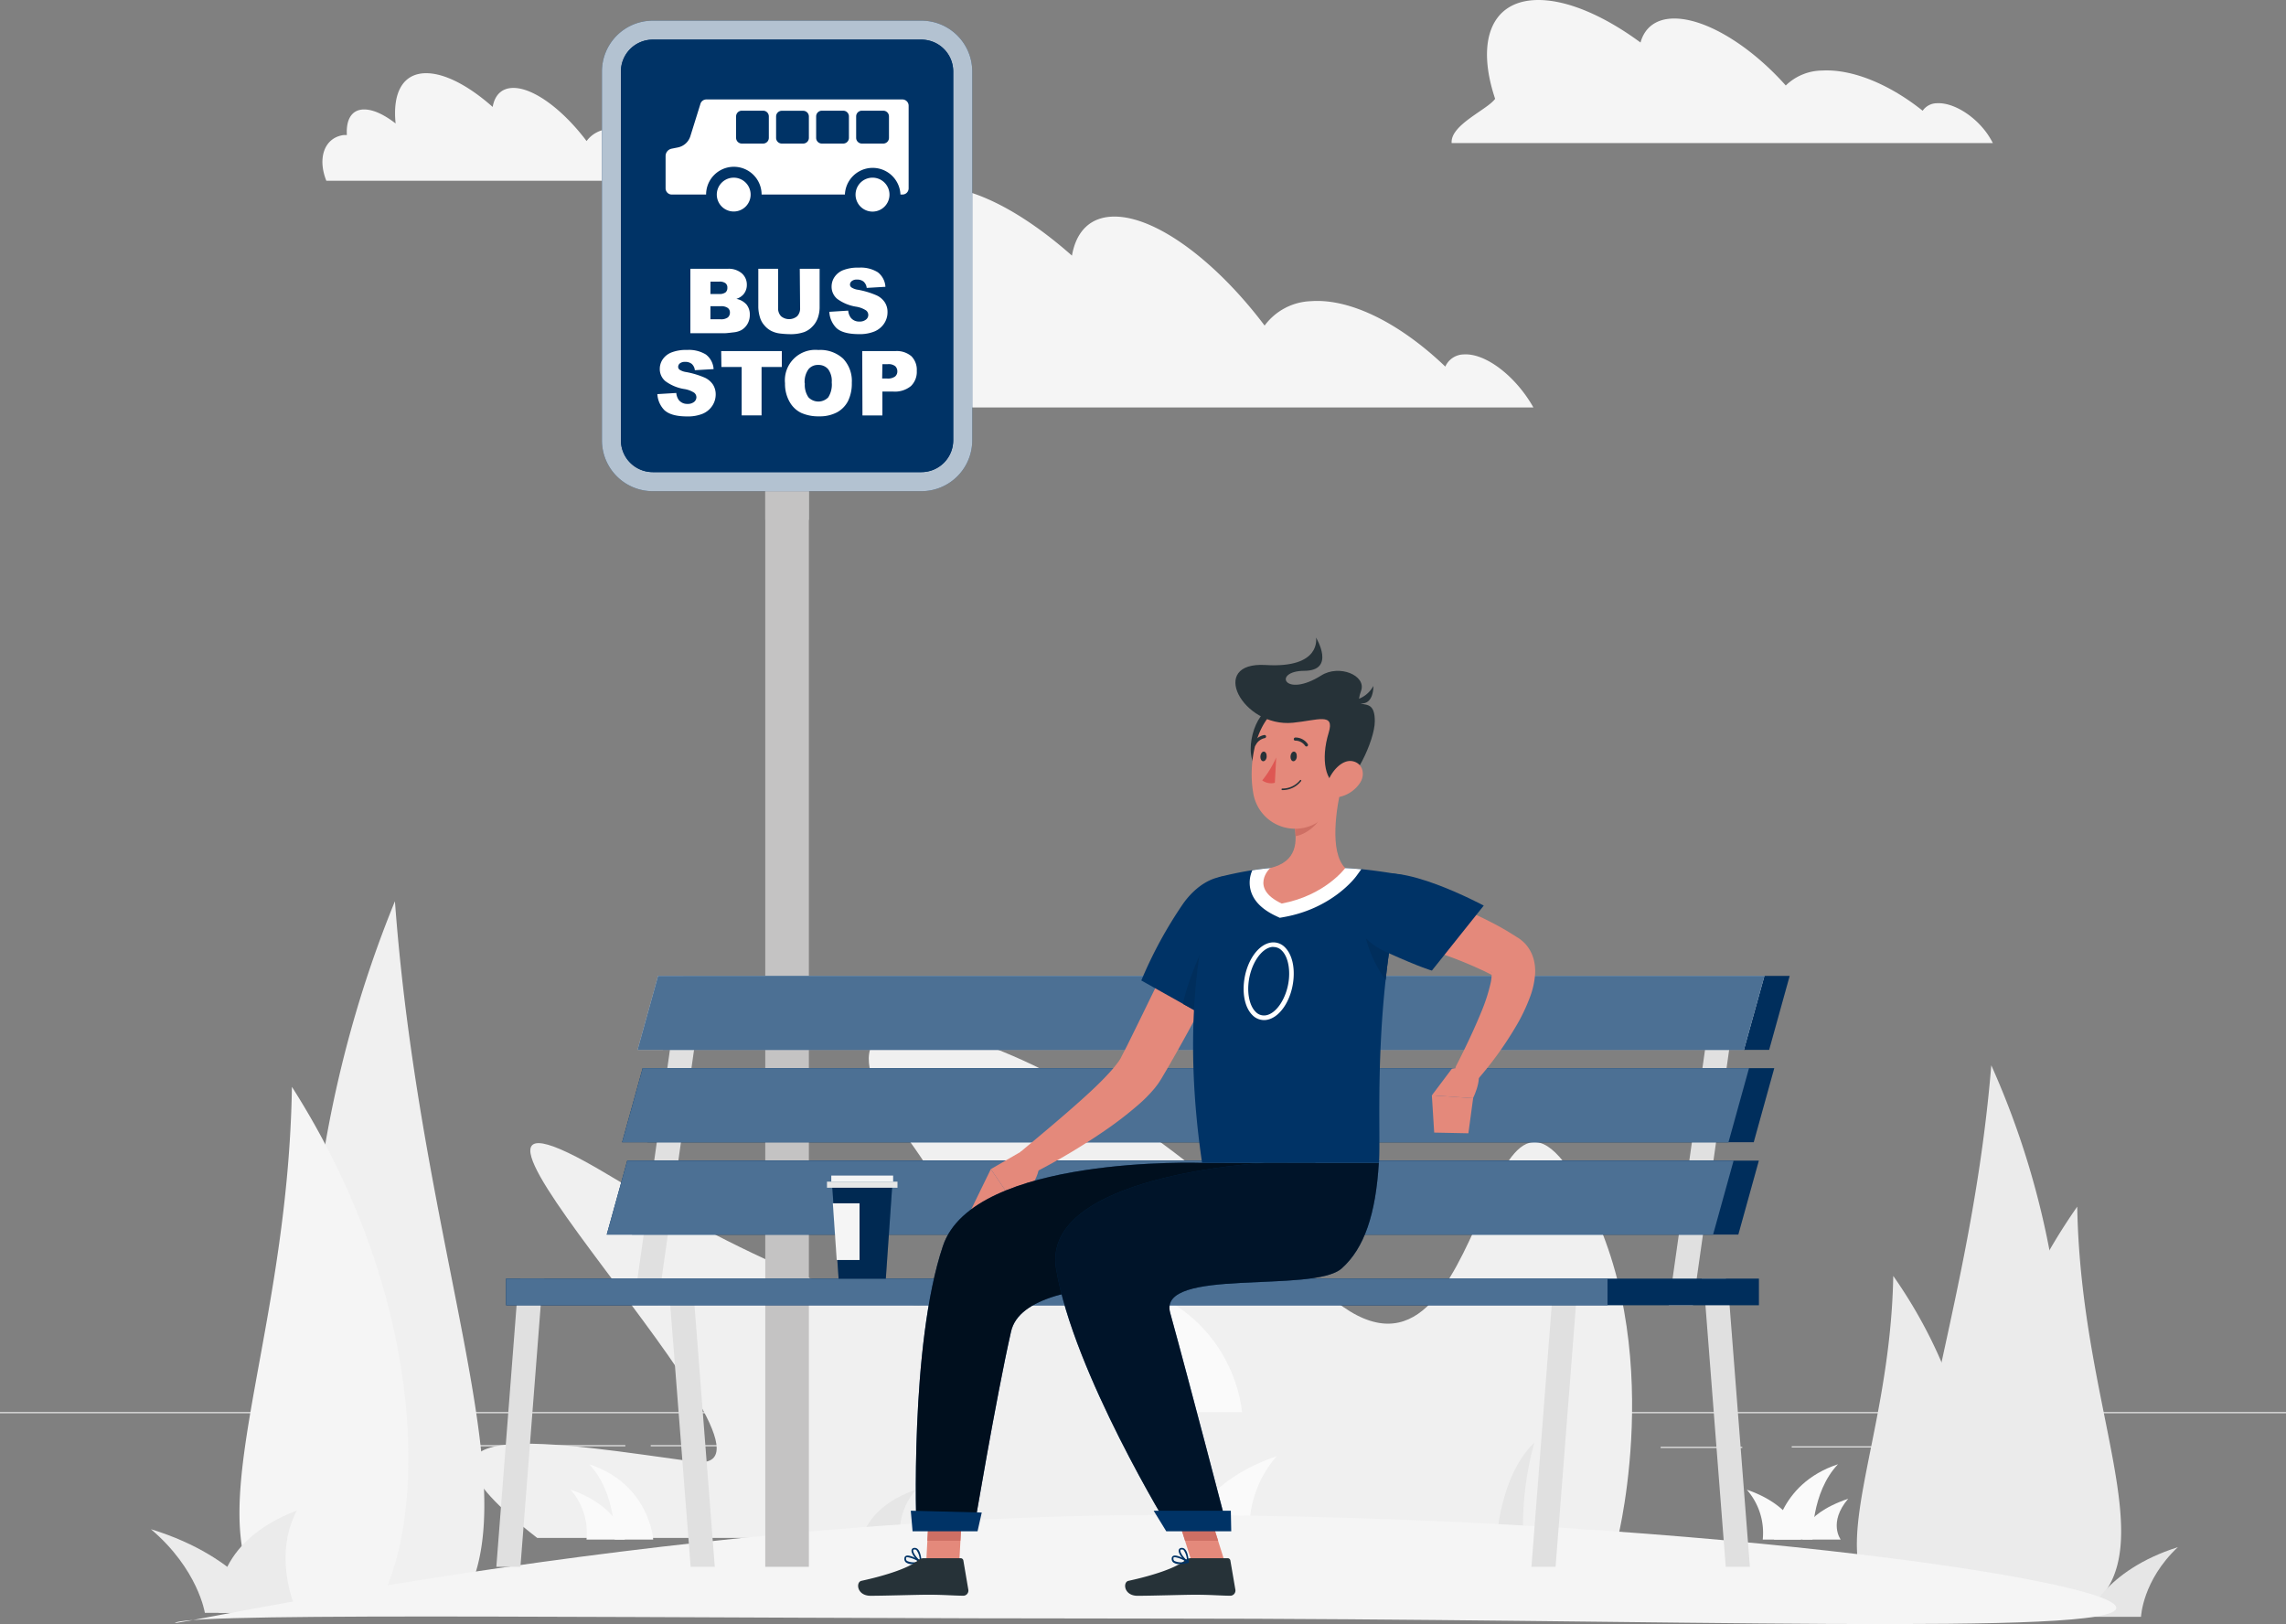 <svg xmlns="http://www.w3.org/2000/svg" width="500" height="355.218" viewBox="0 0 500 355.218">
  <rect x="0" y="0" width="500" height="355.218" fill="#808080" stroke="none"/>
  <defs>
    <style>
      .cls-1 {
        fill: #e6e6e6;
      }

      .cls-2 {
        fill: #f0f0f0;
      }

      .cls-3 {
        fill: #f5f5f5;
      }

      .cls-4 {
        fill: #ebebeb;
      }

      .cls-5 {
        fill: #fafafa;
      }

      .cls-6 {
        fill: #c4c3c3;
      }

      .cls-7 {
        fill: #036;
      }

      .cls-12, .cls-8, .cls-9 {
        fill: #fff;
      }

      .cls-16, .cls-8 {
        opacity: 0.7;
      }

      .cls-10 {
        fill: #e0e0e0;
      }

      .cls-11 {
        opacity: 0.1;
      }

      .cls-12 {
        opacity: 0.3;
      }

      .cls-13 {
        fill: #e4897b;
      }

      .cls-14 {
        fill: #263238;
      }

      .cls-15 {
        fill: #ce6f64;
      }

      .cls-17 {
        opacity: 0.6;
      }

      .cls-18 {
        fill: #de5753;
      }

      .cls-19 {
        opacity: 0.2;
      }
    </style>
  </defs>
  <g id="BusStop2" transform="translate(0 -73.55)">
    <path id="Caminho_500" data-name="Caminho 500" class="cls-1" d="M500,382.4H0v.25H500Z"/>
    <path id="Caminho_501" data-name="Caminho 501" class="cls-1" d="M381.07,390H363.22v.25h17.85Z"/>
    <path id="Caminho_502" data-name="Caminho 502" class="cls-1" d="M435.46,389.88H391.89v.25h43.57Z"/>
    <path id="Caminho_503" data-name="Caminho 503" class="cls-1" d="M309.67,394.26H244.7v.25h64.97Z"/>
    <path id="Caminho_504" data-name="Caminho 504" class="cls-1" d="M238.94,394.26H227.72v.25h11.22Z"/>
    <path id="Caminho_505" data-name="Caminho 505" class="cls-1" d="M136.78,389.63h-42v.25h42Z"/>
    <path id="Caminho_506" data-name="Caminho 506" class="cls-1" d="M172.15,389.63H142.33v.25h29.82Z"/>
    <path id="Caminho_507" data-name="Caminho 507" class="cls-1" d="M102.5,394.14H66.89v.25H102.5Z"/>
    <path id="Caminho_510" data-name="Caminho 510" class="cls-2" d="M119.2,382.4H98c-11.06-19.32-17.21-71.09-1.66-127.34A254.259,254.259,0,0,1,106,226.75C111.84,305.76,137.2,359,119.2,382.4Z" transform="translate(-19.62 43.914)"/>
    <path id="Caminho_511" data-name="Caminho 511" class="cls-3" d="M80,382.4h21.22c9.85-14.28,12.75-52.54-6.33-94.12a175.483,175.483,0,0,0-11.42-20.93C82.56,325.75,60.55,365.08,80,382.4Z" transform="translate(-19.62 43.914)"/>
    <path id="Caminho_512" data-name="Caminho 512" class="cls-2" d="M347.07,302.88c-21.52-33.37-19.08,64.95-58.63,21.26-48.58-53.67-118.3-71.66-87.83-30.57S213,348.88,136,302.88c-55.78-33.36,47.08,66.65,18.91,62.85S84.2,354.15,120.64,382.4H357S368.6,336.25,347.07,302.88Z" transform="translate(-3.142 27.52)"/>
    <path id="Caminho_513" data-name="Caminho 513" class="cls-4" d="M391.76,382.65h17.75c9.25-14.72,14.39-54.16,1.39-97a182.353,182.353,0,0,0-8.07-21.57C397.91,324.26,376.69,364.79,391.76,382.65Z" transform="translate(32.709 42.47)"/>
    <path id="Caminho_514" data-name="Caminho 514" class="cls-4" d="M424.53,382.65H406.78c-8.24-10.88-10.67-40,5.3-71.7A129.5,129.5,0,0,1,421.63,295C422.4,339.49,440.82,369.45,424.53,382.65Z" transform="translate(32.709 42.47)"/>
    <path id="Caminho_515" data-name="Caminho 515" class="cls-4" d="M379,382.65h14.68c6.81-9,8.82-33.11-4.39-59.31a106.423,106.423,0,0,0-7.9-13.19C380.72,347,365.49,371.73,379,382.65Z" transform="translate(32.709 42.47)"/>
    <path id="Caminho_516" data-name="Caminho 516" class="cls-5" d="M139,382.4s-1-7.2-11.87-10.91a14.286,14.286,0,0,1,3.48,10.91Z" transform="translate(-2.33 27.89)"/>
    <path id="Caminho_517" data-name="Caminho 517" class="cls-1" d="M190.8,382.4s1-7.2,11.87-10.91a14.345,14.345,0,0,0-3.48,10.91Z" transform="translate(-2.33 27.89)"/>
    <path id="Caminho_518" data-name="Caminho 518" class="cls-1" d="M329.69,382.4s.69-14,8.23-21.19a68.86,68.86,0,0,0-2.42,21.19Z" transform="translate(-2.33 27.89)"/>
    <path id="Caminho_519" data-name="Caminho 519" class="cls-1" d="M433.86,382.4s3.51-10.06,19.78-15.24c-7.75,7.29-8.06,15.24-8.06,15.24Z" transform="translate(22.709 44.78)"/>
    <path id="Caminho_520" data-name="Caminho 520" class="cls-4" d="M67.47,382.4S64.71,367.61,84.56,360c-5.66,10.72.13,22.4.13,22.4Z" transform="translate(-19.62 43.914)"/>
    <path id="Caminho_521" data-name="Caminho 521" class="cls-4" d="M78.5,382.4s-5.6-12.08-25.87-18.3c10.33,8.75,11.8,18.3,11.8,18.3Z" transform="translate(-19.62 43.914)"/>
    <path id="Caminho_522" data-name="Caminho 522" class="cls-5" d="M145.2,382.4s-.73-12.1-14-16.48c5.92,6.2,5.58,16.48,5.58,16.48Z" transform="translate(-2.33 27.89)"/>
    <path id="Caminho_523" data-name="Caminho 523" class="cls-5" d="M261.2,382.4s-1.67-12-19.86-18.24a23.918,23.918,0,0,1,5.83,18.24Z"/>
    <path id="Caminho_524" data-name="Caminho 524" class="cls-5" d="M261.72,382.4s1.67-12,19.86-18.24a23.918,23.918,0,0,0-5.83,18.24Z" transform="translate(-2.33 27.89)"/>
    <path id="Caminho_525" data-name="Caminho 525" class="cls-5" d="M271.65,382.4s-1.22-20.22-23.36-27.56c9.9,10.37,9.33,27.56,9.33,27.56Z"/>
    <path id="Caminho_526" data-name="Caminho 526" class="cls-5" d="M396.58,382.4s-.85-5.23,10-8.94c-4.46,5.22-1.64,8.94-1.64,8.94Z" transform="translate(-2.33 27.89)"/>
    <path id="Caminho_527" data-name="Caminho 527" class="cls-5" d="M396.27,382.4s-1-7.2-11.87-10.91a14.286,14.286,0,0,1,3.48,10.91Z" transform="translate(-2.33 27.89)"/>
    <path id="Caminho_528" data-name="Caminho 528" class="cls-5" d="M390.34,382.4s.72-12.1,14-16.48c-5.91,6.2-5.58,16.48-5.58,16.48Z" transform="translate(-2.33 27.89)"/>
    <path id="Caminho_529" data-name="Caminho 529" class="cls-3" d="M435.42,104c-2.61-4.56-7.87-8.09-11.76-7.87a3.809,3.809,0,0,0-3.13,1.64c-7.1-5.68-15.27-9.17-22-8.79a11.549,11.549,0,0,0-7.94,3.27c-7.62-8.57-17.34-14.65-24.39-14.65-4,0-6.49,2-7.38,5.25-7.82-5.76-15.86-9.3-22.34-9.3-10.33,0-13.69,9-9.46,21.61-1.69,2.38-9.84,5.7-9.51,9.68H435.88C435.73,104.56,435.59,104.28,435.42,104Z"/>
    <path id="Caminho_530" data-name="Caminho 530" class="cls-3" d="M320.12,151.07a4.489,4.489,0,0,0-4,2.66c-9.67-9.26-20.58-14.94-29.36-14.31a13.159,13.159,0,0,0-10.16,5.34c-10.51-13.95-23.61-23.84-32.84-23.84-5.25,0-8.37,3.2-9.3,8.54-10.61-9.38-21.35-15.13-29.83-15.13-10.51,0-15.15,8.84-13.7,22.45-5.07-4-10-6.29-14.1-6.29-5.61,0-8.24,4.47-7.79,11.48a10.04,10.04,0,0,0-1.46.11c-8.57,1.17-11.85,10.23-7.73,20.59H335.39C331.54,155.83,324.92,150.73,320.12,151.07Z"/>
    <path id="Caminho_531" data-name="Caminho 531" class="cls-3" d="M149.61,107.49a2.192,2.192,0,0,0-2,1.3c-4.71-4.51-10-7.28-14.31-7a6.424,6.424,0,0,0-5,2.61h0c-5.13-6.8-11.52-11.62-16-11.62-2.56,0-4.09,1.56-4.54,4.16-5.17-4.58-10.41-7.38-14.54-7.38-5.13,0-7.39,4.31-6.69,11-2.47-1.93-4.89-3.07-6.87-3.07-2.73,0-4,2.18-3.79,5.6a5.766,5.766,0,0,0-.72,0c-4.17.57-5.78,5-3.77,10h85.59C155.18,109.82,152,107.33,149.61,107.49Z"/>
    <path id="Caminho_532" data-name="Caminho 532" class="cls-3" d="M256.055,427.56c110.427,0,208.833,3.912,208.833-2.34s-98.406-20.3-208.833-20.3S34.18,430.646,40.511,428.385,145.629,427.56,256.055,427.56Z" transform="translate(-2 0)"/>
    <path id="Caminho_533" data-name="Caminho 533" class="cls-6" d="M176.92,164.41h-9.54V416.24h9.54Z"/>
    <g id="Grupo_17" data-name="Grupo 17">
      <path id="Caminho_534" data-name="Caminho 534" class="cls-6" d="M176.92,164.41h-9.54v22.84h9.54Z"/>
    </g>
    <path id="Caminho_535" data-name="Caminho 535" class="cls-7" d="M201.54,78.07H142.77a11.11,11.11,0,0,0-11.11,11.11v80.69a11.11,11.11,0,0,0,11.11,11.11h58.77a11.11,11.11,0,0,0,11.11-11.11V89.18A11.11,11.11,0,0,0,201.54,78.07Z"/>
    <path id="Caminho_536" data-name="Caminho 536" class="cls-8" d="M201.54,78.07H142.77a11.11,11.11,0,0,0-11.11,11.11v80.69a11.11,11.11,0,0,0,11.11,11.11h58.77a11.11,11.11,0,0,0,11.11-11.11V89.18A11.11,11.11,0,0,0,201.54,78.07Z"/>
    <path id="Caminho_537" data-name="Caminho 537" class="cls-7" d="M208.49,169.85V89.18a6.96,6.96,0,0,0-6.96-6.96H142.77a6.96,6.96,0,0,0-6.96,6.96v80.67a6.96,6.96,0,0,0,6.96,6.96h58.76A6.96,6.96,0,0,0,208.49,169.85Z"/>
    <path id="Caminho_538" data-name="Caminho 538" class="cls-7" d="M151,132.34h8.14a4.427,4.427,0,0,1,3.12,1,3.262,3.262,0,0,1,1.09,2.5,3.149,3.149,0,0,1-.78,2.14,3.49,3.49,0,0,1-1.51.94,3.938,3.938,0,0,1,2.23,1.25,3.46,3.46,0,0,1,.71,2.23,3.86,3.86,0,0,1-.51,2,3.683,3.683,0,0,1-1.39,1.38,4.657,4.657,0,0,1-1.65.46c-1,.12-1.62.19-1.94.19H151Zm4.39,5.51h1.89a2.157,2.157,0,0,0,1.41-.35,1.253,1.253,0,0,0,.4-1,1.187,1.187,0,0,0-.4-1,2.1,2.1,0,0,0-1.38-.35H155.4Zm0,5.53h2.21a2.49,2.49,0,0,0,1.59-.4,1.374,1.374,0,0,0,.46-1.07,1.213,1.213,0,0,0-.46-1,2.48,2.48,0,0,0-1.6-.38h-2.2Z"/>
    <path id="Caminho_539" data-name="Caminho 539" class="cls-7" d="M174.93,132.34h4.34v8.37a7.074,7.074,0,0,1-.39,2.36,5.073,5.073,0,0,1-1.22,1.93,4.822,4.822,0,0,1-1.74,1.17,8.871,8.871,0,0,1-3,.47,20.2,20.2,0,0,1-2.24-.14,5.807,5.807,0,0,1-2-.58,4.808,4.808,0,0,1-1.49-1.21,4.458,4.458,0,0,1-.93-1.62,8.331,8.331,0,0,1-.4-2.38v-8.37h4.33v8.57a2.472,2.472,0,0,0,.64,1.8,2.741,2.741,0,0,0,3.53,0,2.444,2.444,0,0,0,.64-1.81Z"/>
    <path id="Caminho_540" data-name="Caminho 540" class="cls-7" d="M181.39,141.75l4.13-.26a3.083,3.083,0,0,0,.55,1.53,2.285,2.285,0,0,0,1.92.86,2.13,2.13,0,0,0,1.43-.44,1.26,1.26,0,0,0,0-2,5.573,5.573,0,0,0-2.22-.82,9.467,9.467,0,0,1-4.08-1.7,3.437,3.437,0,0,1-1.23-2.72,3.715,3.715,0,0,1,.63-2.05,4.146,4.146,0,0,1,1.89-1.51,8.775,8.775,0,0,1,3.46-.55,7.005,7.005,0,0,1,4.11,1,4.316,4.316,0,0,1,1.68,3.19l-4.09.24a2.159,2.159,0,0,0-.69-1.38,2.192,2.192,0,0,0-1.44-.44,1.693,1.693,0,0,0-1.14.33,1,1,0,0,0-.39.78.79.79,0,0,0,.32.6,3.469,3.469,0,0,0,1.46.52,18.191,18.191,0,0,1,4.08,1.24,4.286,4.286,0,0,1,1.79,1.56,3.905,3.905,0,0,1,.56,2.08,4.461,4.461,0,0,1-.74,2.5,4.737,4.737,0,0,1-2.1,1.73,8.475,8.475,0,0,1-3.38.59q-3.58,0-5-1.38a5.44,5.44,0,0,1-1.51-3.5Z"/>
    <path id="Caminho_541" data-name="Caminho 541" class="cls-7" d="M143.78,159.75l4.14-.25a3.087,3.087,0,0,0,.54,1.53,2.311,2.311,0,0,0,1.92.86,2.158,2.158,0,0,0,1.44-.44,1.319,1.319,0,0,0,.5-1,1.291,1.291,0,0,0-.48-1,5.551,5.551,0,0,0-2.23-.82,9.458,9.458,0,0,1-4.07-1.71,3.421,3.421,0,0,1-1.23-2.71,3.681,3.681,0,0,1,.63-2.05,4.14,4.14,0,0,1,1.89-1.51,8.744,8.744,0,0,1,3.46-.56,7.084,7.084,0,0,1,4.11,1,4.338,4.338,0,0,1,1.68,3.19l-4.1.24a2.163,2.163,0,0,0-.68-1.38,2.2,2.2,0,0,0-1.45-.44,1.774,1.774,0,0,0-1.14.32,1,1,0,0,0-.38.79.776.776,0,0,0,.31.6,3.583,3.583,0,0,0,1.46.52,18.515,18.515,0,0,1,4.09,1.24,4.346,4.346,0,0,1,1.79,1.56,4,4,0,0,1,.56,2.08,4.508,4.508,0,0,1-.75,2.5,4.712,4.712,0,0,1-2.09,1.73,8.523,8.523,0,0,1-3.39.59c-2.39,0-4-.46-5-1.38a5.458,5.458,0,0,1-1.53-3.5Z"/>
    <path id="Caminho_542" data-name="Caminho 542" class="cls-7" d="M157.74,150.34H171v3.48h-4.43v10.59h-4.35V153.82h-4.43Z"/>
    <path id="Caminho_543" data-name="Caminho 543" class="cls-7" d="M171.7,157.39a6.66,6.66,0,0,1,7.3-7.29,7.349,7.349,0,0,1,5.41,1.89,7.1,7.1,0,0,1,1.9,5.28,8.686,8.686,0,0,1-.83,4,5.874,5.874,0,0,1-2.4,2.46,8.007,8.007,0,0,1-3.91.88,9.1,9.1,0,0,1-3.94-.76,5.807,5.807,0,0,1-2.52-2.4,7.906,7.906,0,0,1-1.01-4.06Zm4.34,0a4.736,4.736,0,0,0,.79,3.06,3,3,0,0,0,4.33,0,5.188,5.188,0,0,0,.76-3.27,4.314,4.314,0,0,0-.8-2.9,2.729,2.729,0,0,0-2.17-.91,2.628,2.628,0,0,0-2.11.93,4.706,4.706,0,0,0-.84,3.1Z"/>
    <path id="Caminho_544" data-name="Caminho 544" class="cls-7" d="M188.59,150.34h7.22a4.929,4.929,0,0,1,3.54,1.13,4.212,4.212,0,0,1,1.17,3.19,4.319,4.319,0,0,1-1.28,3.33,5.531,5.531,0,0,1-3.91,1.2H193v5.22h-4.36Zm4.36,6H194a2.7,2.7,0,0,0,1.77-.44,1.421,1.421,0,0,0,.5-1.11,1.561,1.561,0,0,0-.44-1.13,2.32,2.32,0,0,0-1.66-.46H193Z"/>
    <path id="Caminho_545" data-name="Caminho 545" class="cls-7" d="M197.34,95.3H154.5a1.359,1.359,0,0,0-1.31,1L151,103.33a3.609,3.609,0,0,1-2.75,2.47l-1.35.27a1.641,1.641,0,0,0-1.32,1.61v7.06A1.36,1.36,0,0,0,147,116.1h7.44a6.07,6.07,0,0,1,12.14,0H184.8a6.08,6.08,0,0,1,12.15,0h.42a1.36,1.36,0,0,0,.523-.1,1.329,1.329,0,0,0,.445-.294,1.363,1.363,0,0,0,.4-.965V96.66a1.37,1.37,0,0,0-1.4-1.36Zm-29.18,8.4a1.251,1.251,0,0,1-1.24,1.25h-4.68A1.258,1.258,0,0,1,161,103.7V99a1.249,1.249,0,0,1,1.25-1.24h4.68A1.251,1.251,0,0,1,168.16,99Zm8.76,0a1.25,1.25,0,0,1-1.25,1.25H171a1.25,1.25,0,0,1-1.25-1.25V99A1.249,1.249,0,0,1,171,97.78h4.67A1.251,1.251,0,0,1,176.92,99Zm8.76,0a1.25,1.25,0,0,1-1.25,1.25h-4.67a1.25,1.25,0,0,1-1.25-1.25V99a1.249,1.249,0,0,1,1.25-1.24h4.67A1.251,1.251,0,0,1,185.68,99Zm8.76,0a1.25,1.25,0,0,1-1.25,1.25h-4.68a1.26,1.26,0,0,1-1.25-1.25V99a1.249,1.249,0,0,1,1.25-1.24h4.68A1.251,1.251,0,0,1,194.44,99Z"/>
    <path id="Caminho_546" data-name="Caminho 546" class="cls-7" d="M160.47,112.41a3.7,3.7,0,1,0,1.417.278,3.7,3.7,0,0,0-1.417-.278Z"/>
    <path id="Caminho_547" data-name="Caminho 547" class="cls-7" d="M190.85,112.41a3.71,3.71,0,1,0,2.61,1.083,3.7,3.7,0,0,0-2.61-1.083Z"/>
    <path id="Caminho_548" data-name="Caminho 548" class="cls-7" d="M208.49,169.85V89.18a6.96,6.96,0,0,0-6.96-6.96H142.77a6.96,6.96,0,0,0-6.96,6.96v80.67a6.96,6.96,0,0,0,6.96,6.96h58.76A6.96,6.96,0,0,0,208.49,169.85Z"/>
    <path id="Caminho_549" data-name="Caminho 549" class="cls-9" d="M151,132.34h8.14a4.427,4.427,0,0,1,3.12,1,3.262,3.262,0,0,1,1.09,2.5,3.149,3.149,0,0,1-.78,2.14,3.49,3.49,0,0,1-1.51.94,3.938,3.938,0,0,1,2.23,1.25,3.46,3.46,0,0,1,.71,2.23,3.86,3.86,0,0,1-.51,2,3.683,3.683,0,0,1-1.39,1.38,4.657,4.657,0,0,1-1.65.46c-1,.12-1.62.19-1.94.19H151Zm4.39,5.51h1.89a2.157,2.157,0,0,0,1.41-.35,1.253,1.253,0,0,0,.4-1,1.187,1.187,0,0,0-.4-1,2.1,2.1,0,0,0-1.38-.35H155.4Zm0,5.53h2.21a2.49,2.49,0,0,0,1.59-.4,1.374,1.374,0,0,0,.46-1.07,1.213,1.213,0,0,0-.46-1,2.48,2.48,0,0,0-1.6-.38h-2.2Z"/>
    <path id="Caminho_550" data-name="Caminho 550" class="cls-9" d="M174.93,132.34h4.34v8.37a7.074,7.074,0,0,1-.39,2.36,5.073,5.073,0,0,1-1.22,1.93,4.822,4.822,0,0,1-1.74,1.17,8.871,8.871,0,0,1-3,.47,20.2,20.2,0,0,1-2.24-.14,5.807,5.807,0,0,1-2-.58,4.808,4.808,0,0,1-1.49-1.21,4.458,4.458,0,0,1-.93-1.62,8.331,8.331,0,0,1-.4-2.38v-8.37h4.33v8.57a2.472,2.472,0,0,0,.64,1.8,2.741,2.741,0,0,0,3.53,0,2.444,2.444,0,0,0,.64-1.81Z"/>
    <path id="Caminho_551" data-name="Caminho 551" class="cls-9" d="M181.39,141.75l4.13-.26a3.083,3.083,0,0,0,.55,1.53,2.285,2.285,0,0,0,1.92.86,2.13,2.13,0,0,0,1.43-.44,1.26,1.26,0,0,0,0-2,5.573,5.573,0,0,0-2.22-.82,9.467,9.467,0,0,1-4.08-1.7,3.437,3.437,0,0,1-1.23-2.72,3.715,3.715,0,0,1,.63-2.05,4.146,4.146,0,0,1,1.89-1.51,8.775,8.775,0,0,1,3.46-.55,7.005,7.005,0,0,1,4.11,1,4.316,4.316,0,0,1,1.68,3.19l-4.09.24a2.159,2.159,0,0,0-.69-1.38,2.192,2.192,0,0,0-1.44-.44,1.693,1.693,0,0,0-1.14.33,1,1,0,0,0-.39.78.79.79,0,0,0,.32.6,3.469,3.469,0,0,0,1.46.52,18.191,18.191,0,0,1,4.08,1.24,4.286,4.286,0,0,1,1.79,1.56,3.905,3.905,0,0,1,.56,2.08,4.461,4.461,0,0,1-.74,2.5,4.737,4.737,0,0,1-2.1,1.73,8.475,8.475,0,0,1-3.38.59q-3.58,0-5-1.38a5.44,5.44,0,0,1-1.51-3.5Z"/>
    <path id="Caminho_552" data-name="Caminho 552" class="cls-9" d="M143.78,159.75l4.14-.25a3.087,3.087,0,0,0,.54,1.53,2.311,2.311,0,0,0,1.92.86,2.158,2.158,0,0,0,1.44-.44,1.319,1.319,0,0,0,.5-1,1.291,1.291,0,0,0-.48-1,5.551,5.551,0,0,0-2.23-.82,9.458,9.458,0,0,1-4.07-1.71,3.421,3.421,0,0,1-1.23-2.71,3.681,3.681,0,0,1,.63-2.05,4.14,4.14,0,0,1,1.89-1.51,8.744,8.744,0,0,1,3.46-.56,7.084,7.084,0,0,1,4.11,1,4.338,4.338,0,0,1,1.68,3.19l-4.1.24a2.163,2.163,0,0,0-.68-1.38,2.2,2.2,0,0,0-1.45-.44,1.774,1.774,0,0,0-1.14.32,1,1,0,0,0-.38.79.776.776,0,0,0,.31.6,3.583,3.583,0,0,0,1.46.52,18.515,18.515,0,0,1,4.09,1.24,4.346,4.346,0,0,1,1.79,1.56,4,4,0,0,1,.56,2.08,4.508,4.508,0,0,1-.75,2.5,4.712,4.712,0,0,1-2.09,1.73,8.523,8.523,0,0,1-3.39.59c-2.39,0-4-.46-5-1.38a5.458,5.458,0,0,1-1.53-3.5Z"/>
    <path id="Caminho_553" data-name="Caminho 553" class="cls-9" d="M157.74,150.34H171v3.48h-4.43v10.59h-4.35V153.82h-4.43Z"/>
    <path id="Caminho_554" data-name="Caminho 554" class="cls-9" d="M171.7,157.39a6.66,6.66,0,0,1,7.3-7.29,7.349,7.349,0,0,1,5.41,1.89,7.1,7.1,0,0,1,1.9,5.28,8.686,8.686,0,0,1-.83,4,5.874,5.874,0,0,1-2.4,2.46,8.007,8.007,0,0,1-3.91.88,9.1,9.1,0,0,1-3.94-.76,5.807,5.807,0,0,1-2.52-2.4,7.906,7.906,0,0,1-1.01-4.06Zm4.34,0a4.736,4.736,0,0,0,.79,3.06,3,3,0,0,0,4.33,0,5.188,5.188,0,0,0,.76-3.27,4.314,4.314,0,0,0-.8-2.9,2.729,2.729,0,0,0-2.17-.91,2.628,2.628,0,0,0-2.11.93,4.706,4.706,0,0,0-.84,3.1Z"/>
    <path id="Caminho_555" data-name="Caminho 555" class="cls-9" d="M188.59,150.34h7.22a4.929,4.929,0,0,1,3.54,1.13,4.212,4.212,0,0,1,1.17,3.19,4.319,4.319,0,0,1-1.28,3.33,5.531,5.531,0,0,1-3.91,1.2H193v5.22h-4.36Zm4.36,6H194a2.7,2.7,0,0,0,1.77-.44,1.421,1.421,0,0,0,.5-1.11,1.561,1.561,0,0,0-.44-1.13,2.32,2.32,0,0,0-1.66-.46H193Z"/>
    <path id="Caminho_556" data-name="Caminho 556" class="cls-9" d="M197.34,95.3H154.5a1.359,1.359,0,0,0-1.31,1L151,103.33a3.609,3.609,0,0,1-2.75,2.47l-1.35.27a1.641,1.641,0,0,0-1.32,1.61v7.06A1.36,1.36,0,0,0,147,116.1h7.44a6.07,6.07,0,0,1,12.14,0H184.8a6.08,6.08,0,0,1,12.15,0h.42a1.36,1.36,0,0,0,.523-.1,1.329,1.329,0,0,0,.445-.294,1.363,1.363,0,0,0,.4-.965V96.66a1.37,1.37,0,0,0-1.4-1.36Zm-29.18,8.4a1.251,1.251,0,0,1-1.24,1.25h-4.68A1.258,1.258,0,0,1,161,103.7V99a1.249,1.249,0,0,1,1.25-1.24h4.68A1.251,1.251,0,0,1,168.16,99Zm8.76,0a1.25,1.25,0,0,1-1.25,1.25H171a1.25,1.25,0,0,1-1.25-1.25V99A1.249,1.249,0,0,1,171,97.78h4.67A1.251,1.251,0,0,1,176.92,99Zm8.76,0a1.25,1.25,0,0,1-1.25,1.25h-4.67a1.25,1.25,0,0,1-1.25-1.25V99a1.249,1.249,0,0,1,1.25-1.24h4.67A1.251,1.251,0,0,1,185.68,99Zm8.76,0a1.25,1.25,0,0,1-1.25,1.25h-4.68a1.26,1.26,0,0,1-1.25-1.25V99a1.249,1.249,0,0,1,1.25-1.24h4.68A1.251,1.251,0,0,1,194.44,99Z"/>
    <path id="Caminho_557" data-name="Caminho 557" class="cls-9" d="M160.47,112.41a3.7,3.7,0,1,0,1.417.278,3.7,3.7,0,0,0-1.417-.278Z"/>
    <path id="Caminho_558" data-name="Caminho 558" class="cls-9" d="M190.85,112.41a3.71,3.71,0,1,0,2.61,1.083,3.7,3.7,0,0,0-2.61-1.083Z"/>
    <path id="Caminho_559" data-name="Caminho 559" class="cls-10" d="M345.51,353.21l-.82,5.82-4.45,57.21h-5.28l4.44-57.21.82-5.82Z"/>
    <path id="Caminho_560" data-name="Caminho 560" class="cls-10" d="M372.2,353.21l.82,5.82,4.44,57.21h5.28l-4.44-57.21-.82-5.82Z"/>
    <path id="Caminho_561" data-name="Caminho 561" class="cls-10" d="M119.1,353.21l-.83,5.82-4.44,57.21h-5.27l4.43-57.21.83-5.82Z"/>
    <path id="Caminho_562" data-name="Caminho 562" class="cls-10" d="M145.78,353.21l.82,5.82,4.46,57.21h5.28l-4.44-57.21-.83-5.82Z"/>
    <path id="Caminho_563" data-name="Caminho 563" class="cls-10" d="M152.95,295.09l-8.24,58.12-.82,5.82h-5.28l.82-5.82,8.24-58.12Z"/>
    <path id="Caminho_564" data-name="Caminho 564" class="cls-10" d="M379.35,295.09l-8.24,58.12-.82,5.82h-5.28l.82-5.82,8.24-58.12Z"/>
    <path id="Caminho_565" data-name="Caminho 565" class="cls-7" d="M380.21,343.58H138.23l4.5-16.18H384.7Z"/>
    <path id="Caminho_566" data-name="Caminho 566" class="cls-7" d="M374.69,343.58H132.71l4.49-16.18H379.18Z"/>
    <path id="Caminho_567" data-name="Caminho 567" class="cls-11" d="M380.21,343.58H138.23l4.5-16.18H384.7Z"/>
    <path id="Caminho_568" data-name="Caminho 568" class="cls-7" d="M386.95,303.18H144.97l4.5-16.18H391.44Z"/>
    <path id="Caminho_569" data-name="Caminho 569" class="cls-11" d="M386.95,303.18H144.97l4.5-16.18H391.44Z"/>
    <path id="Caminho_570" data-name="Caminho 570" class="cls-9" d="M381.43,303.18H139.45L143.94,287H385.92Z"/>
    <path id="Caminho_571" data-name="Caminho 571" class="cls-7" d="M381.43,303.18H139.45L143.94,287H385.92Z"/>
    <path id="Caminho_572" data-name="Caminho 572" class="cls-12" d="M381.43,303.18H139.45L143.94,287H385.92Z"/>
    <path id="Caminho_573" data-name="Caminho 573" class="cls-7" d="M383.58,323.37H141.6l4.5-16.19H388.07Z"/>
    <path id="Caminho_574" data-name="Caminho 574" class="cls-7" d="M378.06,323.37H136.08l4.49-16.19H382.55Z"/>
    <path id="Caminho_575" data-name="Caminho 575" class="cls-11" d="M383.58,323.37H141.6l4.5-16.19H388.07Z"/>
    <path id="Caminho_576" data-name="Caminho 576" class="cls-7" d="M378.06,323.37H136.08l4.49-16.19H382.55Z"/>
    <path id="Caminho_577" data-name="Caminho 577" class="cls-12" d="M378.06,323.37H136.08l4.49-16.19H382.55Z"/>
    <path id="Caminho_578" data-name="Caminho 578" class="cls-7" d="M374.69,343.58H132.71l4.49-16.18H379.18Z"/>
    <path id="Caminho_579" data-name="Caminho 579" class="cls-12" d="M374.69,343.58H132.71l4.49-16.18H379.18Z"/>
    <path id="Caminho_580" data-name="Caminho 580" class="cls-7" d="M351.61,353.21H110.7v5.82H351.61Z"/>
    <path id="Caminho_581" data-name="Caminho 581" class="cls-7" d="M351.61,353.21H110.7v5.82H351.61Z"/>
    <path id="Caminho_582" data-name="Caminho 582" class="cls-12" d="M351.61,353.21H110.7v5.82H351.61Z"/>
    <path id="Caminho_583" data-name="Caminho 583" class="cls-7" d="M384.71,353.21H351.6v5.82h33.11Z"/>
    <path id="Caminho_584" data-name="Caminho 584" class="cls-11" d="M384.71,353.21H351.6v5.82h33.11Z"/>
    <path id="Caminho_585" data-name="Caminho 585" class="cls-7" d="M199.52,415.64a2.131,2.131,0,0,1-1.39-.38,1,1,0,0,1-.31-.92.581.581,0,0,1,.33-.49c.83-.4,3.08,1,3.33,1.19a.193.193,0,0,1,.077.07.193.193,0,0,1,0,.2.193.193,0,0,1-.077.07,8.819,8.819,0,0,1-1.96.26Zm-1-1.5a.616.616,0,0,0-.21,0,.239.239,0,0,0-.13.2.657.657,0,0,0,.19.61,3.458,3.458,0,0,0,2.53.13,6.411,6.411,0,0,0-2.38-.94Z"/>
    <path id="Caminho_586" data-name="Caminho 586" class="cls-7" d="M201.38,415.38a.153.153,0,0,1-.09,0c-.71-.4-2.07-2-1.91-2.79a.58.58,0,0,1,.57-.48.931.931,0,0,1,.4.032.919.919,0,0,1,.344.2c.81.7.87,2.79.88,2.88a.186.186,0,0,1-.09.16A.156.156,0,0,1,201.38,415.38Zm-1.31-2.93H200c-.23,0-.25.13-.26.18-.09.47.74,1.64,1.44,2.19a4,4,0,0,0-.73-2.23A.552.552,0,0,0,200.07,412.45Z"/>
    <path id="Caminho_587" data-name="Caminho 587" class="cls-13" d="M202.4,418.64h7.23l.91-16.73h-7.23Z"/>
    <path id="Caminho_588" data-name="Caminho 588" class="cls-14" d="M202,414.36h8.12a.6.6,0,0,1,.59.5l1.09,6.42a1.136,1.136,0,0,1-.265.9,1.143,1.143,0,0,1-.385.287,1.123,1.123,0,0,1-.47.1c-2.84-.05-4.2-.22-7.78-.22-2.19,0-9.45.23-12.48.23s-3.28-3-2-3.27c5.63-1.22,10.53-2.9,12.4-4.5A1.837,1.837,0,0,1,202,414.36Z"/>
    <path id="Caminho_589" data-name="Caminho 589" class="cls-13" d="M271.88,275.6c-2.53,5.37-5.17,10.64-7.91,15.89s-5.56,10.45-8.56,15.62l-1.14,1.94-.29.49-.44.69c-.31.49-.6.82-.91,1.24a30.906,30.906,0,0,1-3.61,3.68,81.028,81.028,0,0,1-7.36,5.68,142.081,142.081,0,0,1-15.48,9.23l-3-4.55c4.46-3.73,9-7.5,13.25-11.31,2.12-1.9,4.21-3.85,6-5.8a27.915,27.915,0,0,0,2.34-2.83c.11-.2.29-.43.34-.57l.38-.74,1-1.94c5.16-10.4,10.2-21.06,15.48-31.51Z"/>
    <path id="Caminho_590" data-name="Caminho 590" class="cls-7" d="M274.9,270.36c2.11,6.47-11.22,25.51-11.22,25.51L249.63,288a93.542,93.542,0,0,1,9.23-16.92C264.37,263.48,272.6,263.27,274.9,270.36Z"/>
    <path id="Caminho_591" data-name="Caminho 591" class="cls-13" d="M223.45,325.36l-6.73,3.89,4.87,7.16s5.21-2.63,5.76-8Z"/>
    <path id="Caminho_592" data-name="Caminho 592" class="cls-13" d="M212.43,338.05l5.51-.55,3.65-1.09-4.87-7.16Z"/>
    <path id="Caminho_593" data-name="Caminho 593" class="cls-15" d="M203.31,401.91h7.23l-.48,8.63h-7.23Z"/>
    <path id="Caminho_594" data-name="Caminho 594" class="cls-13" d="M268.98,418.64h-7.23l-5.28-16.73h7.23Z"/>
    <path id="Caminho_595" data-name="Caminho 595" class="cls-14" d="M260.4,414.36h8.12a.591.591,0,0,1,.59.5l1.1,6.42a1.14,1.14,0,0,1-1.13,1.29c-2.83-.05-4.2-.22-7.77-.22-2.2,0-9.45.23-12.49.23s-3.27-3-2-3.27c5.63-1.22,10.53-2.9,12.39-4.5a1.858,1.858,0,0,1,1.19-.45Z"/>
    <path id="Caminho_596" data-name="Caminho 596" class="cls-15" d="M263.7,401.91h-7.23l2.73,8.63h7.23Z"/>
    <path id="Caminho_597" data-name="Caminho 597" class="cls-7" d="M258,415.64a2.158,2.158,0,0,1-1.4-.38,1,1,0,0,1-.31-.92.59.59,0,0,1,.33-.49c.84-.4,3.09,1,3.34,1.19a.2.2,0,0,1,.066.084.2.2,0,0,1,.014.106.188.188,0,0,1-.14.15,8.766,8.766,0,0,1-1.9.26Zm-1-1.5a.675.675,0,0,0-.22,0,.216.216,0,0,0-.089.083.218.218,0,0,0-.031.117.657.657,0,0,0,.19.61,3.442,3.442,0,0,0,2.52.13,6.381,6.381,0,0,0-2.37-.94Z"/>
    <path id="Caminho_598" data-name="Caminho 598" class="cls-7" d="M259.82,415.38a.153.153,0,0,1-.09,0c-.71-.4-2.08-2-1.92-2.79a.6.6,0,0,1,.58-.48.928.928,0,0,1,.74.23c.8.7.87,2.79.87,2.88a.186.186,0,0,1-.09.16.153.153,0,0,1-.09,0Zm-1.31-2.93h-.08c-.22,0-.25.13-.26.18-.09.47.75,1.64,1.44,2.19a3.935,3.935,0,0,0-.72-2.23A.569.569,0,0,0,258.51,412.45Z"/>
    <path id="Caminho_599" data-name="Caminho 599" class="cls-13" d="M305.1,267.77c1.35.27,2.49.55,3.7.88s2.37.67,3.55,1q3.52,1.091,7,2.49c2.29.92,4.55,1.95,6.78,3.11,1.12.56,2.22,1.18,3.31,1.81.54.32,1.08.67,1.62,1l.81.51a6.1,6.1,0,0,1,.76.52,10.854,10.854,0,0,1,.88.78,8.19,8.19,0,0,1,2,3.75,10.142,10.142,0,0,1,.24,3.14,17.879,17.879,0,0,1-1,4.58,39.545,39.545,0,0,1-3.36,7,76.852,76.852,0,0,1-8.64,11.81l-4.44-3.12c2.06-4,4.09-8.24,5.75-12.32a38.168,38.168,0,0,0,1.94-6,8.628,8.628,0,0,0,.25-2.33c0-.26-.09-.41-.1-.34a1.248,1.248,0,0,0,.37.71,1,1,0,0,0,.21.2c0,.05.23.16,0,.05l-.72-.36-1.44-.72c-1-.45-2-.92-3-1.34-2-.87-4.07-1.65-6.16-2.39s-4.2-1.42-6.34-2.06c-1.07-.32-2.14-.64-3.21-.93l-3.12-.82Z"/>
    <path id="Caminho_600" data-name="Caminho 600" class="cls-13" d="M317.56,307.3l-4.38,5.82,9,.62s3-5.87-.17-7.19Z"/>
    <path id="Caminho_601" data-name="Caminho 601" class="cls-13" d="M313.69,321.27l7.48.15,1.04-7.68-9.03-.62Z"/>
    <path id="Caminho_602" data-name="Caminho 602" class="cls-7" d="M262.92,327.89s-50-1.72-56.68,18.17c-7.33,21.77-5.8,62.11-5.8,62.11H213s4.83-28.79,8.14-43.39c3.44-15.16,52.26-8.27,58.46-13.81,4.95-4.42,7.45-11.9,8.11-23.08Z"/>
    <path id="Caminho_603" data-name="Caminho 603" class="cls-16" d="M262.92,327.89s-50-1.72-56.68,18.17c-7.33,21.77-5.8,62.11-5.8,62.11H213s4.83-28.79,8.14-43.39c3.44-15.16,52.26-8.27,58.46-13.81,4.95-4.42,7.45-11.9,8.11-23.08Z"/>
    <path id="Caminho_604" data-name="Caminho 604" class="cls-7" d="M276.63,327.89S227.56,330.41,231,351.1c3.76,22.66,24.92,57.07,24.92,57.07h12.63s-8.62-33.08-12.61-47.5c-2.75-10,31.33-4.16,37.53-9.7,4.95-4.42,7.45-11.9,8.11-23.08Z"/>
    <path id="Caminho_605" data-name="Caminho 605" class="cls-17" d="M276.63,327.89S227.56,330.41,231,351.1c3.76,22.66,24.92,57.07,24.92,57.07h12.63s-8.62-33.08-12.61-47.5c-2.75-10,31.33-4.16,37.53-9.7,4.95-4.42,7.45-11.9,8.11-23.08Z"/>
    <path id="Caminho_606" data-name="Caminho 606" class="cls-7" d="M213.81,408.47H199.6l-.39-4.5,15.52.4Z"/>
    <path id="Caminho_607" data-name="Caminho 607" class="cls-7" d="M269.3,408.47H255.09l-2.76-4.5h16.88Z"/>
    <path id="Caminho_608" data-name="Caminho 608" class="cls-7" d="M275.08,271.18c-2.77-1.34-6-.22-9.47,5.12s-6.5,14.27-6.86,16.82l4.93,2.75S276,278.29,275.08,271.18Z"/>
    <path id="Caminho_609" data-name="Caminho 609" class="cls-11" d="M275.08,271.18c-2.77-1.34-6-.22-9.47,5.12s-6.5,14.27-6.86,16.82l4.93,2.75S276,278.29,275.08,271.18Z"/>
    <path id="Caminho_610" data-name="Caminho 610" class="cls-7" d="M307.09,265c-.24.93-.47,1.86-.68,2.79v.08a168.26,168.26,0,0,0-3.34,20c-2.11,19.32-1.06,35.69-1.47,40H262.92c-6-40.65,3.66-62.47,3.66-62.47s3.23-.88,7.33-1.52c1.24-.2,2.56-.37,3.89-.49a140.713,140.713,0,0,1,16.43,0c1.18.06,2.37.15,3.52.26C302.75,264.16,307.09,265,307.09,265Z"/>
    <path id="Caminho_611" data-name="Caminho 611" class="cls-9" d="M297.75,263.67l-1.09,1.5c-.21.29-5.23,7.05-15.8,8.95l-.94.17-.87-.41c-3.33-1.57-5.23-3.68-5.64-6.26a6.636,6.636,0,0,1,.5-3.72c1.24-.2,2.56-.37,3.89-.49a140.713,140.713,0,0,1,16.43,0C295.41,263.47,296.6,263.56,297.75,263.67Z"/>
    <path id="Caminho_612" data-name="Caminho 612" class="cls-9" d="M276.46,296.66a3.552,3.552,0,0,1-2.55-1.11c-1.43-1.43-2.12-4-1.84-7,.45-4.7,3.14-8.6,6.14-8.87a3.512,3.512,0,0,1,2.86,1.09c1.43,1.44,2.12,4,1.84,7-.45,4.71-3.14,8.61-6.13,8.88Zm2.07-16h-.23c-2.45.22-4.84,3.88-5.23,8-.25,2.6.35,5,1.55,6.18a2.513,2.513,0,0,0,2.07.8c2.44-.22,4.84-3.87,5.23-8,.24-2.6-.35-5-1.56-6.18a2.523,2.523,0,0,0-1.83-.78Z"/>
    <path id="Caminho_613" data-name="Caminho 613" class="cls-13" d="M293.56,244.91c-1.31,5.28-2.84,15,.67,18.5,0,0-4.4,6-13.9,7.76-7.16-3.38-2.53-7.76-2.53-7.76,6-1.41,6-5.78,5.23-9.89Z"/>
    <path id="Caminho_614" data-name="Caminho 614" class="cls-15" d="M289.27,248.42,283,253.51a16.4,16.4,0,0,1,.36,2.92c2.27-.32,5.49-2.8,5.85-5.16A8.006,8.006,0,0,0,289.27,248.42Z"/>
    <path id="Caminho_615" data-name="Caminho 615" class="cls-14" d="M277.6,228.64c-3.64,1.51-6.09,11.48-1.66,13.77S284.48,225.79,277.6,228.64Z"/>
    <path id="Caminho_616" data-name="Caminho 616" class="cls-13" d="M294.6,237c-.81,7.16-.92,11.37-4.73,15.05a9.27,9.27,0,0,1-15.73-4.9c-1.2-6.44.32-17.06,7.48-19.91A9.31,9.31,0,0,1,294.6,237Z"/>
    <path id="Caminho_617" data-name="Caminho 617" class="cls-14" d="M289,221.28c3.92-2.47,9.91,0,8.7,3.37-1.94,5.45,3.05.22,3,6.67,0,4.21-4.75,14.19-7.75,13.93s-4.15-5.57-2.33-11.47c1.36-4.44-2.39-2.69-7.84-2.15-11.06,1.08-18.67-13.41-5.94-12.63,12.31.75,11-6,11-6s4.43,7.24-2.56,7.27S280.87,226.39,289,221.28Z"/>
    <path id="Caminho_618" data-name="Caminho 618" class="cls-13" d="M297.43,244.84a7.29,7.29,0,0,1-4.41,3c-2.36.51-3.28-1.61-2.41-3.74.78-1.92,2.95-4.5,5.22-4.06S298.69,243,297.43,244.84Z"/>
    <path id="Caminho_619" data-name="Caminho 619" class="cls-14" d="M295.74,226.78a6.219,6.219,0,0,0,4.65-3.2S300.58,229.25,295.74,226.78Z"/>
    <path id="Caminho_620" data-name="Caminho 620" class="cls-14" d="M283.64,239c0,.58-.37,1.05-.75,1.05s-.66-.47-.63-1.05.36-1.06.74-1.06S283.67,238.37,283.64,239Z"/>
    <path id="Caminho_621" data-name="Caminho 621" class="cls-14" d="M277.05,239c0,.58-.37,1.05-.75,1.05s-.66-.47-.63-1.05.36-1.06.74-1.06S277.08,238.37,277.05,239Z"/>
    <path id="Caminho_622" data-name="Caminho 622" class="cls-18" d="M279.13,239.24a22.327,22.327,0,0,1-3.05,5,3.3,3.3,0,0,0,2.76.52Z"/>
    <path id="Caminho_623" data-name="Caminho 623" class="cls-14" d="M280.47,246.36a.171.171,0,0,1-.17-.17.155.155,0,0,1,.01-.067.158.158,0,0,1,.036-.056.16.16,0,0,1,.057-.037.168.168,0,0,1,.067-.01,4.919,4.919,0,0,0,3.86-1.81.18.18,0,0,1,.24-.05.169.169,0,0,1,0,.24,5.139,5.139,0,0,1-4.1,1.96Z"/>
    <path id="Caminho_624" data-name="Caminho 624" class="cls-14" d="M285.75,236.82a.352.352,0,0,1-.28-.14,2.611,2.611,0,0,0-2.12-1.14.321.321,0,0,1-.255-.071.312.312,0,0,1-.084-.107.332.332,0,0,1-.031-.132.351.351,0,0,1,.32-.37,3.24,3.24,0,0,1,2.73,1.42.35.35,0,0,1-.08.48.364.364,0,0,1-.2.06Z"/>
    <path id="Caminho_625" data-name="Caminho 625" class="cls-14" d="M274.3,236.69a.431.431,0,0,1-.16,0,.35.35,0,0,1-.14-.47,3.561,3.561,0,0,1,2.54-1.91.344.344,0,0,1,.25.067.337.337,0,0,1,.13.223.349.349,0,0,1-.29.39,2.861,2.861,0,0,0-2,1.56.337.337,0,0,1-.146.115.341.341,0,0,1-.184.025Z"/>
    <path id="Caminho_626" data-name="Caminho 626" class="cls-7" d="M306.41,267.77v.14a168.258,168.258,0,0,0-3.34,20c-4.21-5.93-5.45-12.13-4.71-16C299.17,267.63,303.88,267.51,306.41,267.77Z"/>
    <path id="Caminho_627" data-name="Caminho 627" class="cls-11" d="M306.41,267.77v.14a168.258,168.258,0,0,0-3.34,20c-4.21-5.93-5.45-12.13-4.71-16C299.17,267.63,303.88,267.51,306.41,267.77Z"/>
    <path id="Caminho_628" data-name="Caminho 628" class="cls-7" d="M300,265.67c5.28-4.38,24.53,5.95,24.53,5.95l-11.34,14.21s-2-.45-10-4.05C294.8,278,294.33,270.36,300,265.67Z"/>
    <path id="Caminho_629" data-name="Caminho 629" class="cls-7" d="M195.17,332.67l-1.42,20.54H183.42l-.28-4.07-.86-12.4-.28-4.07Z"/>
    <path id="Caminho_630" data-name="Caminho 630" class="cls-19" d="M195.17,332.67l-1.42,20.54H183.42l-.28-4.07-.86-12.4-.28-4.07Z"/>
    <path id="Caminho_631" data-name="Caminho 631" class="cls-1" d="M196.3,332H180.88v1.33H196.3Z"/>
    <path id="Caminho_632" data-name="Caminho 632" class="cls-3" d="M195.35,330.67H181.82V332h13.53Z"/>
    <path id="Caminho_633" data-name="Caminho 633" class="cls-3" d="M188,336.74v12.4h-4.99l-.85-12.4Z"/>
  </g>
</svg>
